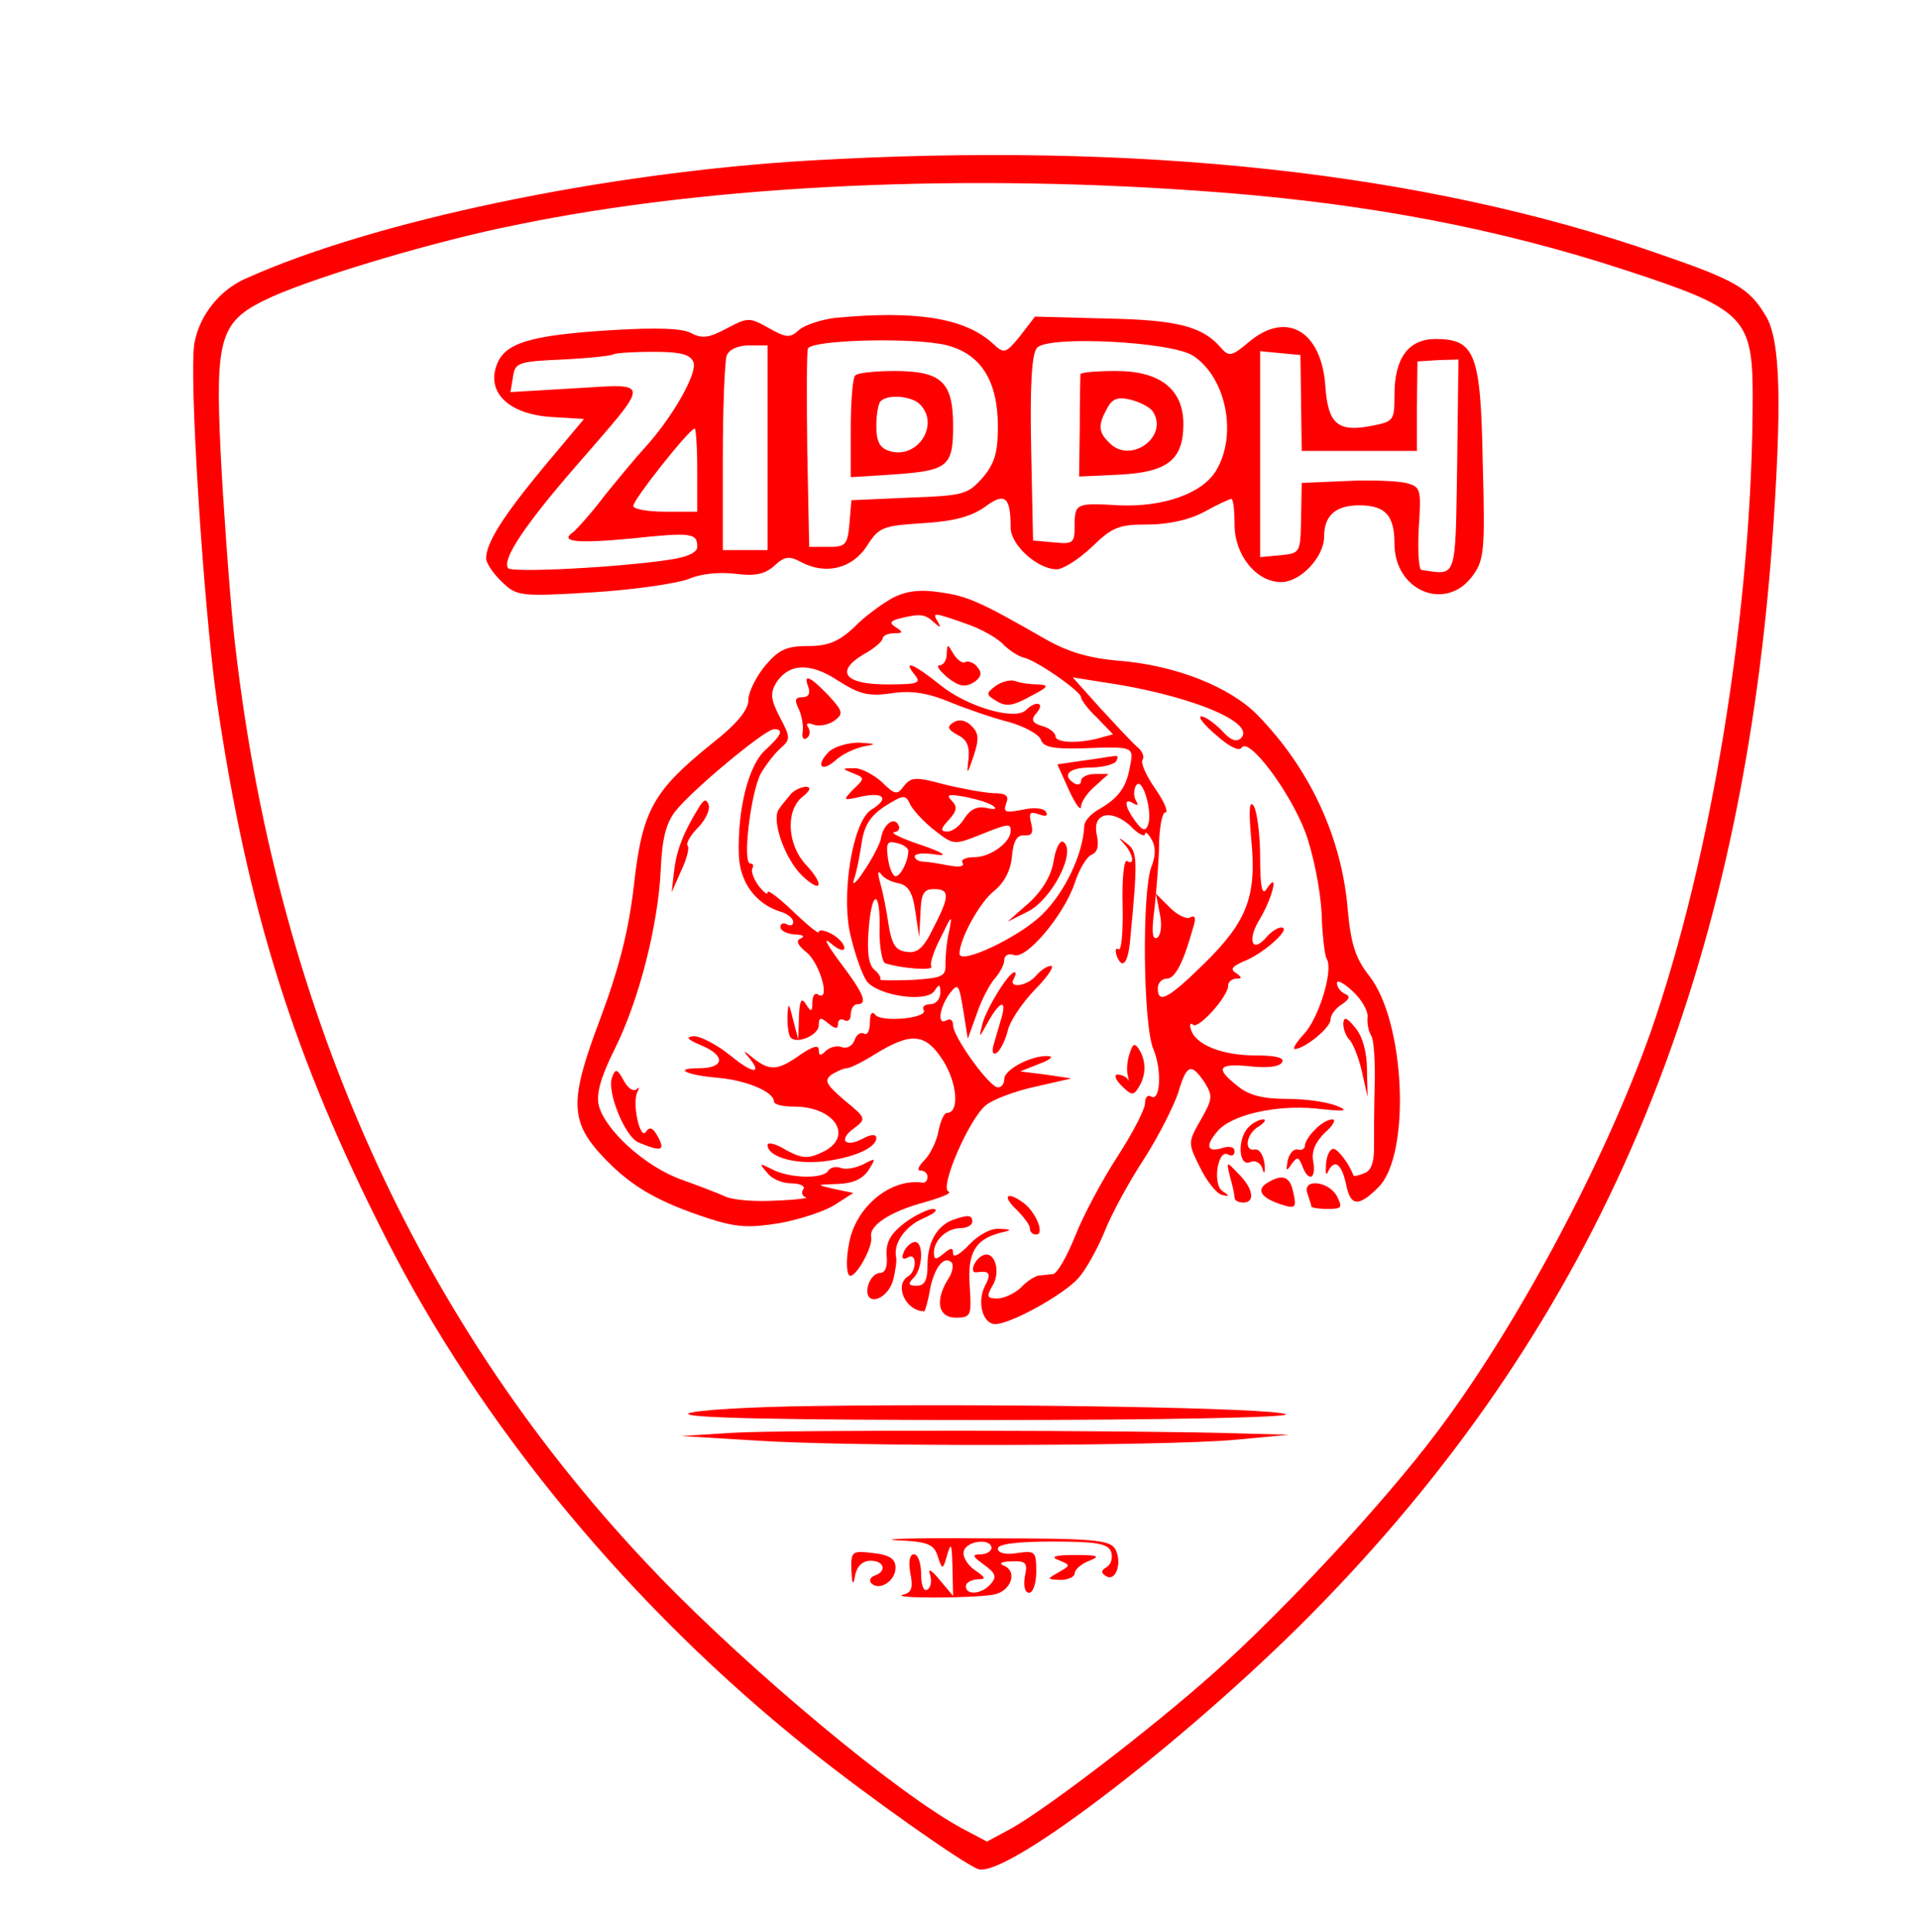  <svg  version="1.0" xmlns="http://www.w3.org/2000/svg"  width="300pt" height="302pt" viewBox="0 0 300 302"  preserveAspectRatio="xMidYMid meet">  <g transform="translate(0,302) scale(0.1,-0.1)" fill="#ff0000" stroke="none"> <path d="M1265 2769 c-322 -19 -683 -95 -882 -185 -40 -18 -71 -57 -79 -100 -9 -50 14 -411 35 -560 48 -328 121 -558 264 -839 150 -296 385 -579 662 -800 91 -73 240 -178 264 -187 45 -16 347 218 540 418 429 443 649 963 701 1649 16 223 14 324 -10 362 -26 43 -47 55 -169 97 -365 127 -811 175 -1326 145z m645 -50 c231 -18 435 -57 630 -121 187 -61 200 -74 200 -198 0 -329 -64 -720 -160 -995 -72 -202 -208 -458 -335 -626 -83 -110 -238 -277 -348 -375 -99 -88 -256 -208 -315 -242 l-39 -21 -38 20 c-101 54 -330 245 -475 395 -377 391 -602 891 -665 1479 -7 71 -16 196 -20 276 -9 186 -1 208 80 245 77 34 259 88 380 112 309 64 711 82 1105 51z"/> <path d="M1305 2523 c-22 -3 -47 -11 -56 -19 -14 -13 -20 -12 -47 3 -30 17 -33 17 -65 0 -28 -15 -39 -17 -56 -8 -14 8 -55 9 -123 5 -130 -8 -170 -20 -182 -56 -15 -43 21 -76 87 -80 l50 -3 -62 -74 c-63 -76 -91 -119 -91 -144 0 -7 11 -24 25 -37 23 -22 28 -23 142 -16 65 4 132 14 150 21 18 8 48 11 72 8 31 -4 46 -1 61 12 17 16 24 16 43 6 38 -20 79 -10 102 25 19 30 25 32 87 36 49 3 75 10 97 25 32 24 41 17 41 -32 0 -27 42 -65 72 -65 10 0 35 16 55 35 32 31 42 35 87 35 32 0 65 7 89 20 20 11 39 20 42 20 3 0 5 -18 5 -40 0 -48 34 -90 73 -90 30 0 67 39 67 71 0 33 18 49 55 49 41 0 55 -16 55 -60 0 -73 78 -106 120 -53 20 26 22 37 18 179 -3 172 -12 194 -74 194 -42 0 -64 -30 -64 -87 0 -41 -1 -42 -37 -49 -52 -10 -67 4 -71 62 -6 87 -61 119 -120 69 -26 -22 -31 -23 -43 -9 -28 33 -67 44 -179 46 l-112 3 -23 -30 c-23 -28 -25 -29 -44 -11 -44 39 -119 51 -246 39z m176 -43 c53 -14 79 -56 79 -127 0 -40 -5 -58 -24 -80 -23 -26 -30 -28 -115 -31 l-90 -4 -3 -36 c-3 -34 -6 -37 -33 -37 l-30 0 -3 150 c-1 82 -1 154 1 160 6 14 169 18 218 5z m384 -16 c52 -34 70 -124 36 -180 -22 -36 -83 -57 -152 -54 -66 4 -69 3 -69 -31 0 -28 -2 -30 -32 -27 l-33 3 -3 144 c-2 98 1 148 9 157 16 20 210 10 244 -12z m-665 -144 l0 -160 -35 0 -35 0 0 144 c0 79 3 151 6 160 4 10 18 16 35 16 l29 0 0 -160z m-116 134 c7 -17 -33 -87 -76 -134 -13 -14 -41 -48 -63 -75 -21 -28 -44 -53 -49 -57 -22 -15 5 -18 90 -10 95 10 104 9 104 -13 0 -9 -16 -16 -43 -20 -78 -12 -249 -21 -253 -13 -9 14 27 68 107 160 118 136 118 128 -2 121 l-101 -6 4 24 c3 22 8 24 78 27 41 2 77 6 79 8 2 2 30 4 62 4 43 0 58 -4 63 -16z m950 -64 l1 -75 90 0 90 0 0 70 1 70 32 2 32 1 -2 -166 c-3 -181 0 -171 -56 -163 -4 1 -6 30 -4 66 4 61 3 64 -20 70 -13 3 -55 5 -93 3 l-70 -3 -1 -55 c-1 -54 -1 -55 -32 -58 l-32 -3 0 161 0 161 31 -3 32 -3 1 -75z m-944 -105 l0 -65 -50 0 c-27 0 -50 4 -50 9 0 10 88 121 96 121 2 0 4 -29 4 -65z"/> <path d="M1337 2433 c-4 -3 -7 -41 -7 -83 l0 -76 63 4 c89 6 97 12 97 76 0 69 -18 86 -92 86 -30 0 -58 -3 -61 -7z m101 -45 c32 -32 -4 -87 -48 -73 -15 5 -20 15 -20 39 0 18 3 36 7 39 11 11 48 8 61 -5z"/> <path d="M1689 2435 c0 -3 -1 -40 -1 -82 l-1 -78 64 3 c74 4 99 23 99 79 0 54 -36 83 -105 83 -30 0 -55 -2 -56 -5z m113 -58 c26 -39 -34 -83 -67 -50 -18 17 -19 28 -4 55 8 15 17 18 37 13 15 -4 30 -12 34 -18z"/> <path d="M1395 2085 c-16 -9 -44 -29 -60 -46 -24 -22 -40 -29 -72 -29 -34 0 -46 -6 -67 -31 -14 -17 -26 -41 -26 -53 0 -16 -18 -38 -59 -70 -90 -73 -107 -103 -120 -220 -8 -70 -23 -129 -52 -207 -50 -132 -49 -163 8 -222 42 -43 82 -66 161 -92 44 -14 63 -15 112 -7 32 6 71 19 86 29 l28 18 -29 6 c-30 7 -30 7 5 8 24 1 39 8 48 22 12 19 11 19 -8 9 -12 -6 -28 -9 -35 -6 -8 3 -17 1 -20 -4 -8 -14 -62 -12 -88 2 -20 10 -21 10 -8 -5 7 -10 24 -17 38 -17 13 0 22 -4 19 -9 -4 -5 -2 -11 4 -13 5 -1 -16 -4 -48 -5 -31 -2 -66 1 -77 6 -11 5 -42 17 -70 27 -56 20 -119 77 -129 116 -4 18 3 44 25 88 38 76 68 194 72 281 2 47 8 72 23 91 26 33 140 128 154 128 16 0 12 -9 -14 -33 -26 -24 -43 -92 -41 -162 1 -43 25 -77 64 -90 12 -3 21 -11 21 -16 0 -6 -4 -7 -10 -4 -5 3 -10 1 -10 -4 0 -6 10 -11 23 -12 12 0 16 -3 9 -6 -8 -3 -6 -10 9 -22 21 -17 38 -78 18 -66 -5 4 -9 -2 -9 -12 0 -15 -2 -16 -10 -3 -7 11 -10 7 -11 -20 l-1 -35 -8 30 c-7 29 -8 29 -9 4 0 -14 2 -28 5 -31 10 -11 44 4 44 19 0 13 3 13 15 3 11 -9 15 -9 15 -1 0 7 5 9 10 6 6 -3 10 1 10 9 0 9 5 16 10 16 17 0 11 16 -27 66 -20 27 -27 40 -15 30 12 -11 22 -14 22 -8 0 6 -9 16 -20 22 -11 6 -20 7 -20 3 0 -4 -18 11 -40 32 -22 21 -40 35 -40 30 0 -5 -6 0 -14 10 -8 11 -12 23 -10 27 3 5 1 8 -3 8 -13 0 1 111 16 140 8 14 22 32 31 40 16 14 16 17 -1 49 -14 27 -15 37 -6 53 20 31 53 33 97 4 33 -21 47 -25 83 -20 31 5 57 1 93 -14 27 -11 68 -25 92 -31 24 -7 46 -19 49 -27 4 -12 19 -15 62 -14 85 3 84 4 77 -31 -6 -32 -19 -48 -51 -66 -11 -7 -20 -17 -20 -25 -2 -43 -30 -103 -66 -138 -37 -36 -129 -79 -129 -61 0 23 32 81 54 98 16 13 26 32 28 54 2 24 8 34 19 33 12 -1 15 4 11 19 -4 16 -2 19 12 14 11 -4 15 -3 11 4 -4 6 -20 7 -37 3 -26 -5 -30 -4 -25 10 5 12 0 16 -21 16 -15 1 -49 7 -77 14 -44 12 -51 11 -62 -3 -10 -14 -14 -14 -35 7 -14 12 -33 22 -44 21 -18 0 -18 -1 0 -8 18 -7 18 -8 0 -25 -17 -18 -17 -18 14 -11 35 7 42 -4 14 -21 -29 -18 -48 -134 -32 -198 7 -29 18 -60 25 -70 18 -23 94 -34 106 -15 7 11 9 11 9 -3 0 -10 -7 -18 -16 -18 -8 0 -13 -4 -10 -9 8 -13 -68 -20 -76 -7 -5 6 -8 1 -8 -12 0 -13 -4 -21 -9 -18 -5 3 -12 -1 -15 -10 -3 -9 -12 -14 -20 -11 -7 3 -19 0 -25 -6 -8 -8 -11 -8 -11 2 0 8 -10 5 -29 -8 -35 -25 -48 -26 -75 -4 -12 10 -15 11 -8 3 26 -30 10 -30 -25 -1 -21 17 -47 31 -58 31 -14 -1 -11 -5 13 -15 37 -16 34 -35 -5 -35 -42 0 -20 -11 30 -15 44 -4 87 -22 87 -37 0 -5 14 -8 31 -8 66 0 95 -49 43 -72 -21 -10 -31 -9 -55 4 -16 10 -29 13 -29 8 0 -18 40 -30 84 -26 48 5 86 21 86 37 0 6 -8 6 -21 -1 -28 -15 -39 -2 -14 16 20 15 19 16 -15 44 -29 25 -32 31 -20 40 8 5 19 10 24 10 5 0 25 10 44 22 57 35 79 33 107 -11 22 -36 25 -81 5 -81 -4 0 -10 -13 -13 -29 -3 -16 -13 -36 -22 -45 -9 -9 -12 -16 -6 -16 6 0 11 -4 11 -10 0 -5 -3 -9 -7 -9 -51 8 -107 -39 -116 -97 -4 -20 -4 -42 0 -47 7 -11 38 42 35 59 -4 18 30 40 82 54 28 8 45 15 39 17 -15 5 31 112 58 135 11 9 45 22 77 29 l57 13 -40 6 -40 5 30 12 c17 6 23 12 13 12 -26 1 -68 -21 -68 -36 0 -7 -4 -13 -10 -13 -13 0 -70 79 -70 97 0 8 -4 11 -10 8 -15 -9 -12 18 4 41 14 18 15 16 22 -26 l7 -44 14 39 c7 21 20 46 28 55 8 9 15 22 15 29 0 7 6 11 15 8 19 -8 78 62 95 112 7 22 19 42 27 45 9 4 11 14 8 29 -9 35 21 44 52 16 12 -13 23 -18 23 -13 0 5 5 1 10 -8 7 -11 7 -26 0 -43 -15 -40 -13 -247 3 -285 14 -33 11 -84 -4 -74 -5 3 -9 -2 -9 -11 0 -9 -19 -46 -43 -83 -24 -37 -54 -93 -66 -124 -13 -32 -28 -59 -35 -60 -6 0 -16 -2 -22 -2 -6 -1 -19 -9 -28 -19 -10 -9 -26 -17 -37 -17 -16 0 -17 3 -8 19 14 21 5 55 -13 49 -14 -5 -24 -29 -11 -27 20 3 23 -2 13 -21 -13 -25 -4 -60 16 -60 24 0 107 46 130 72 11 12 30 46 41 73 11 28 39 79 62 114 23 36 46 82 53 103 13 44 20 47 41 16 13 -21 13 -26 -6 -59 -20 -35 -20 -36 -1 -74 10 -21 26 -41 34 -43 12 -3 13 -2 1 6 -16 11 -7 67 9 57 6 -3 10 -1 10 5 0 7 -8 9 -20 5 -23 -7 -26 4 -7 26 21 26 91 42 154 36 46 -5 53 -4 33 4 -14 6 -48 11 -77 11 -37 0 -60 5 -78 20 -36 28 -31 36 19 31 26 -3 46 -1 50 6 5 7 -8 11 -41 11 -53 0 -94 17 -101 40 -3 8 -1 12 3 8 8 -8 55 44 55 61 0 6 6 11 13 11 9 0 9 2 -1 9 -10 6 -5 11 17 20 31 14 71 51 54 51 -6 0 -16 -7 -23 -15 -23 -27 -31 -4 -10 29 20 34 30 77 10 46 -7 -11 -10 4 -10 50 0 36 -5 72 -10 80 -7 10 -8 -6 -4 -51 9 -90 -6 -129 -73 -195 -57 -56 -73 -64 -73 -39 0 8 6 15 14 15 13 0 26 25 41 79 5 15 4 21 -4 17 -5 -4 -20 3 -32 15 l-22 22 6 -31 c4 -18 2 -34 -4 -38 -8 -4 -9 10 -4 47 3 30 7 75 7 102 1 26 5 47 10 47 5 0 -2 17 -16 37 -14 20 -23 40 -20 45 4 5 -1 15 -9 21 -8 7 -33 34 -57 60 l-43 48 44 -7 c134 -19 244 -63 219 -88 -7 -7 -17 -3 -30 12 -12 12 -26 22 -32 22 -6 0 4 -13 23 -29 20 -18 36 -26 40 -20 11 18 76 -69 100 -133 12 -33 23 -88 25 -124 1 -35 5 -68 8 -73 11 -17 -12 -92 -35 -117 -12 -13 -19 -24 -15 -24 15 0 56 33 56 46 0 7 8 18 18 24 12 8 13 13 5 16 -7 3 -13 11 -13 17 0 6 11 0 25 -13 14 -13 24 -31 23 -40 -1 -8 1 -21 5 -28 5 -6 7 -42 6 -80 -1 -37 -1 -81 -1 -99 0 -20 -5 -34 -15 -37 -9 -4 -16 -5 -17 -4 -7 19 -24 41 -31 42 -6 0 -11 -10 -12 -24 -1 -14 0 -19 3 -12 10 21 21 13 28 -18 7 -36 19 -38 51 -6 51 51 42 260 -15 331 -21 27 -28 49 -33 102 -9 113 -59 221 -141 305 -43 44 -128 78 -217 85 -47 4 -80 14 -115 34 -101 58 -121 67 -164 73 -32 5 -54 2 -75 -9z m64 -37 c11 -10 13 -10 7 0 -9 15 -7 15 44 -3 24 -8 50 -23 59 -33 9 -9 23 -18 31 -20 20 -4 90 -53 90 -62 0 -4 11 -19 25 -32 l25 -26 -22 -6 c-34 -9 -68 -7 -68 3 0 5 -9 13 -21 16 -16 5 -18 10 -8 21 13 16 -2 19 -17 4 -17 -17 -92 5 -134 39 -41 33 -60 41 -40 16 11 -13 5 -15 -43 -15 -67 0 -82 20 -37 47 17 9 30 21 30 25 0 4 8 8 18 8 14 0 14 2 3 9 -11 7 -10 10 5 14 32 8 40 7 53 -5z m336 -317 c-4 -11 -9 -10 -20 5 -17 23 -19 38 -3 28 7 -4 8 -3 4 4 -4 7 -4 17 0 24 10 15 26 -41 19 -61z m-334 -9 c29 -23 31 -23 69 -8 47 19 50 19 50 7 0 -18 -32 -41 -56 -41 -14 0 -23 -4 -19 -9 3 -6 -6 -7 -22 -4 -16 3 -34 6 -40 6 -7 0 -13 4 -13 8 0 5 15 6 33 3 20 -3 12 3 -23 15 -30 10 -49 19 -42 20 7 1 10 6 6 12 -7 13 -24 -1 -27 -23 -2 -8 -13 -30 -26 -49 -12 -19 -20 -25 -16 -14 4 11 9 37 12 57 4 28 14 43 37 58 29 18 32 18 39 2 5 -9 22 -28 38 -40z m93 37 c5 -4 0 -5 -12 -2 -14 3 -25 -2 -34 -16 -7 -12 -19 -21 -27 -21 -11 0 -11 4 2 18 13 14 14 21 5 30 -10 10 -5 11 22 6 19 -4 39 -10 44 -15z m-134 -69 c0 -16 -12 -40 -20 -40 -4 0 -10 13 -12 29 -3 23 -1 27 14 23 10 -2 18 -8 18 -12z m-15 -51 c15 -3 22 -15 26 -44 l6 -40 2 38 c1 30 5 37 21 37 25 0 25 -11 -1 -61 -15 -31 -25 -40 -42 -37 -17 2 -23 12 -28 43 -3 22 -9 51 -13 65 -4 14 -4 20 1 14 4 -7 17 -13 28 -15z m-30 -75 c0 -25 4 -48 9 -50 25 -8 76 -12 72 -5 -3 4 4 25 15 46 17 35 18 36 13 10 -4 -16 -6 -40 -6 -52 1 -19 -4 -22 -52 -25 -30 -1 -53 -1 -50 1 2 2 -2 9 -9 15 -9 7 -12 28 -9 63 5 65 19 62 17 -3z"/> <path d="M1480 1998 c0 -10 -5 -18 -11 -18 -6 0 -1 -8 12 -19 18 -14 27 -16 41 -8 12 8 14 15 6 24 -5 7 -14 10 -19 8 -4 -3 -12 3 -18 12 -10 17 -10 17 -11 1z"/> <path d="M1557 1948 c-16 -12 -16 -14 1 -24 14 -9 25 -8 52 7 29 15 31 18 13 19 -12 0 -27 2 -35 5 -7 3 -21 0 -31 -7z"/> <path d="M1264 1945 c3 -9 0 -15 -10 -15 -11 0 -12 -5 -6 -17 5 -10 8 -26 7 -36 -2 -9 1 -15 6 -11 5 3 6 10 3 16 -5 7 -2 9 8 5 9 -3 23 0 32 6 15 11 14 15 -9 40 -29 30 -40 35 -31 12z"/> <path d="M1491 1891 c-11 -7 -10 -11 6 -20 15 -7 19 -18 17 -38 -3 -25 -2 -25 8 5 9 27 8 36 -3 47 -9 9 -19 11 -28 6z"/> <path d="M1295 1844 c-21 -22 -10 -32 12 -12 10 9 29 18 43 21 21 4 21 4 -7 6 -17 0 -39 -6 -48 -15z"/> <path d="M1694 1831 l-41 -6 18 -40 c10 -22 19 -34 19 -26 0 7 10 22 22 32 l21 19 -21 0 c-12 0 -22 -5 -22 -11 0 -5 -4 -7 -10 -4 -21 13 -9 25 24 25 19 0 38 5 41 10 3 6 3 9 -2 8 -4 0 -26 -4 -49 -7z"/> <path d="M1235 1777 c-6 -7 -14 -17 -18 -23 -11 -18 11 -79 38 -104 30 -28 34 -13 5 18 -29 31 -32 83 -7 105 14 11 16 17 6 17 -8 -1 -19 -6 -24 -13z"/> <path d="M1094 1760 c-25 -40 -36 -68 -40 -100 l-4 -35 15 34 c9 19 13 36 10 39 -3 3 4 16 16 28 12 12 19 28 17 35 -3 10 -7 10 -14 -1z"/> <path d="M1647 1673 c-4 -23 -18 -46 -39 -65 l-33 -29 30 15 c39 18 79 96 57 110 -5 3 -12 -11 -15 -31z"/> <path d="M1758 1700 c14 -16 16 -34 4 -26 -5 3 -8 -28 -7 -69 1 -41 -2 -72 -6 -69 -5 3 -6 -2 -3 -11 9 -22 18 -10 21 28 12 124 11 136 -5 148 -14 11 -15 11 -4 -1z"/> <path d="M1620 1495 c-14 -17 -45 -21 -35 -5 3 6 4 10 1 10 -9 0 -43 -55 -50 -80 -6 -24 -6 -24 9 3 18 32 29 35 21 7 -3 -11 -9 -30 -12 -41 -4 -13 -2 -19 4 -15 5 3 13 18 17 33 3 16 23 45 43 66 20 20 31 37 25 37 -6 0 -16 -7 -23 -15z"/> <path d="M2100 1420 c0 -9 4 -20 10 -26 5 -5 14 -27 19 -49 l9 -40 -1 43 c0 27 -7 52 -18 65 -14 17 -18 18 -19 7z"/> <path d="M1766 1373 c-4 -11 -5 -26 -3 -34 2 -8 2 -11 0 -6 -3 4 -10 7 -16 7 -6 0 -3 -8 6 -17 16 -16 19 -16 27 -3 12 19 12 41 1 59 -7 11 -10 10 -15 -6z"/> <path d="M957 1336 c-9 -22 20 -93 41 -102 36 -15 42 -13 31 8 -8 15 -13 17 -19 9 -9 -16 -23 46 -13 63 3 6 2 7 -2 3 -5 -4 -14 2 -20 14 -10 18 -13 19 -18 5z"/> <path d="M1952 1258 c-18 -18 -16 -62 2 -55 9 4 17 -1 20 -11 2 -9 4 -6 3 8 -2 14 -8 24 -15 23 -18 -4 -14 25 6 36 9 6 12 11 7 11 -6 0 -16 -5 -23 -12z"/> <path d="M2056 1254 c-9 -8 -16 -20 -16 -25 0 -5 -5 -8 -12 -6 -6 1 -13 -7 -15 -18 -3 -16 -2 -17 6 -5 9 12 11 12 17 -3 9 -25 22 -21 17 7 -3 16 3 30 18 45 13 11 18 21 12 21 -7 0 -19 -7 -27 -16z"/> <path d="M1923 1180 c4 -14 7 -28 7 -32 0 -5 6 -8 14 -8 19 0 15 23 -9 46 -18 19 -18 19 -12 -6z"/> <path d="M1980 1170 c-17 -11 -7 -24 26 -34 19 -6 21 -3 16 19 -5 26 -17 31 -42 15z"/> <path d="M2044 1154 c3 -9 6 -18 6 -20 0 -2 11 -4 25 -4 23 0 24 2 15 20 -13 24 -55 28 -46 4z"/> <path d="M1588 1130 c12 -12 22 -25 22 -30 0 -6 4 -10 10 -10 13 0 1 32 -18 48 -26 20 -37 14 -14 -8z"/> <path d="M1414 1108 c-22 -17 -29 -30 -28 -50 2 -18 -2 -28 -10 -28 -8 0 -16 -9 -19 -20 -8 -33 29 -25 39 8 4 15 6 31 5 36 -5 22 14 49 42 61 18 8 25 14 16 15 -8 0 -29 -10 -45 -22z"/> <path d="M1490 1113 c-25 -9 -40 -35 -40 -70 0 -24 -4 -33 -17 -33 -13 0 -14 3 -5 12 16 16 16 61 0 56 -6 -2 -14 -10 -16 -18 -3 -7 0 -10 7 -6 6 4 11 1 11 -8 0 -8 -4 -18 -10 -21 -23 -14 -4 -55 25 -55 1 0 6 16 9 35 7 34 22 53 34 41 3 -4 1 -16 -6 -26 -21 -34 -15 -60 12 -60 24 0 25 3 22 49 -4 53 9 74 49 84 18 4 17 5 -3 6 -13 1 -33 -10 -47 -25 -14 -15 -25 -21 -25 -14 0 10 -3 10 -15 0 -12 -10 -15 -10 -15 2 0 19 20 38 42 38 10 0 18 5 18 10 0 11 -7 11 -30 3z"/> <path d="M1280 822 c-109 -1 -199 -7 -204 -12 -7 -7 157 -10 469 -10 269 0 473 4 465 9 -17 10 -438 17 -730 13z"/> <path d="M1145 780 l-80 -5 115 -7 c144 -10 636 -9 750 1 l85 8 -75 2 c-150 5 -717 6 -795 1z"/> <path d="M1402 612 c48 -2 58 -6 64 -25 7 -22 8 -22 15 3 6 20 7 16 8 -20 l1 -45 -21 25 c-13 16 -19 19 -15 8 3 -10 1 -20 -4 -23 -6 -4 -10 7 -10 24 0 17 -5 31 -11 31 -7 0 -9 -11 -6 -29 5 -23 2 -31 -11 -34 -23 -6 106 -6 141 0 28 5 39 37 15 46 -7 3 -1 6 13 6 23 1 26 -2 21 -24 -2 -15 0 -25 7 -25 6 0 11 15 11 33 0 32 -2 33 -30 29 -18 -3 -30 0 -30 7 0 7 29 11 85 11 69 0 87 -3 92 -16 3 -9 0 -20 -7 -24 -9 -5 -9 -9 -1 -14 16 -10 26 23 14 43 -9 14 -37 16 -204 16 -107 1 -168 -1 -137 -3z m148 -12 c0 -5 -8 -10 -17 -10 -14 0 -13 -3 5 -16 18 -13 21 -19 11 -30 -13 -16 -39 -19 -39 -4 0 6 8 10 18 11 14 0 14 2 -5 15 -12 9 -19 22 -16 30 6 16 43 19 43 4z"/> <path d="M1331 565 c1 -23 3 -25 6 -7 3 14 12 22 24 22 21 0 26 -16 7 -23 -7 -2 -10 -8 -6 -12 12 -13 38 3 38 24 0 14 -9 20 -35 23 -33 4 -35 3 -34 -27z"/> <path d="M1655 581 c19 -8 19 -8 0 -19 -19 -11 -19 -11 3 -12 12 0 22 5 22 10 0 6 10 15 23 20 18 7 14 9 -23 9 -31 0 -39 -3 -25 -8z"/> </g> </svg> 